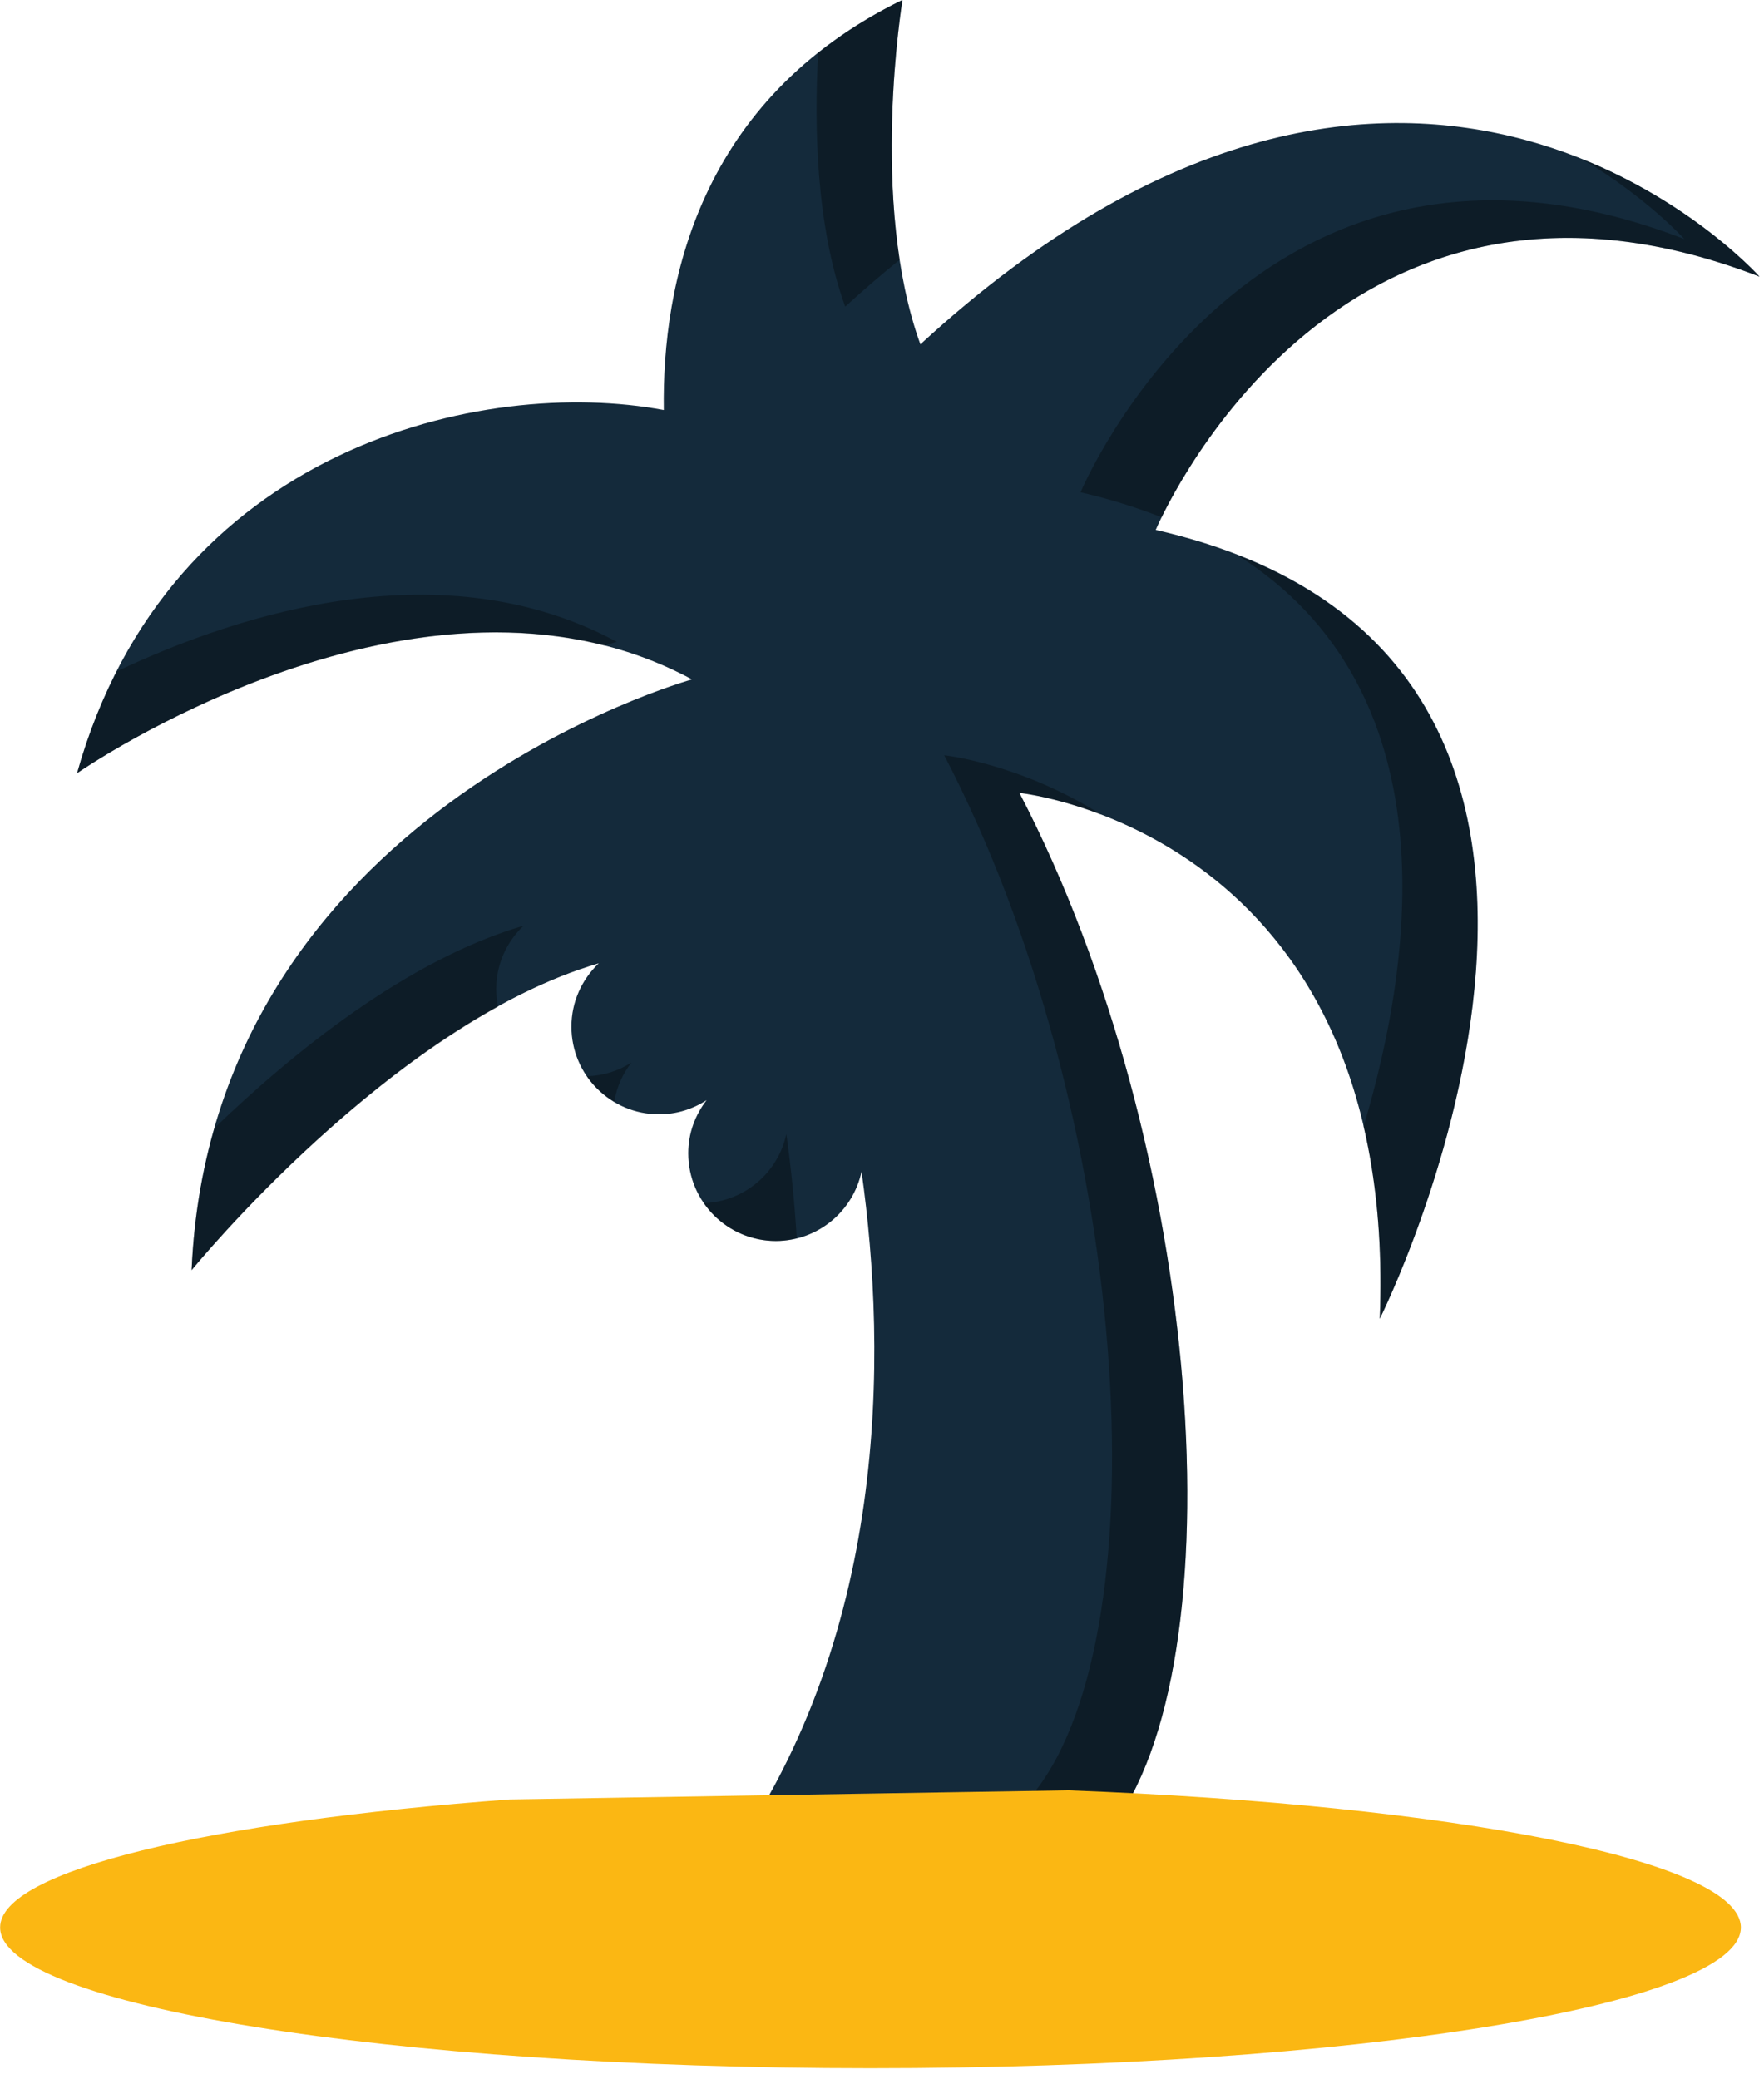 <svg xmlns="http://www.w3.org/2000/svg" xmlns:xlink="http://www.w3.org/1999/xlink" preserveAspectRatio="xMidYMid" width="185" height="218" viewBox="0 0 185 218">
  <defs>
    <style>

      .cls-3 {
        fill: #142a3b;
      }

      .cls-4 {
        fill: #020403;
        opacity: 0.35;
      }

      .cls-12 {
        fill: #fbb713;
      }
    </style>
  </defs>
  <g id="group-60svg">
    <path d="M116.330,191.936 C129.974,174.788 126.378,120.536 106.910,83.141 C106.910,83.141 146.736,87.227 144.703,138.290 C144.703,138.290 179.426,68.842 121.208,55.566 C121.208,55.566 139.593,11.646 184.529,29.008 C184.529,29.008 148.369,-11.579 96.527,36.105 C91.122,21.176 94.651,-0.009 94.651,-0.009 C73.243,10.427 69.426,29.770 69.616,42.999 C50.726,39.451 17.669,46.843 8.080,81.081 C8.080,81.081 44.154,55.940 72.574,71.242 C72.574,71.242 22.143,85.187 20.096,133.187 C20.096,133.187 41.117,107.344 62.795,101.014 C61.037,102.693 59.929,105.035 59.929,107.659 C59.929,112.735 64.048,116.848 69.117,116.848 C70.960,116.848 72.672,116.297 74.108,115.359 C72.915,116.907 72.180,118.816 72.180,120.934 C72.180,126.011 76.300,130.130 81.370,130.130 C85.790,130.130 89.470,127.001 90.355,122.856 C93.031,141.851 93.320,172.114 75.480,196.318 C75.480,196.318 108.586,201.670 116.330,191.936 Z" id="path-1" class="cls-3" fill-rule="evenodd"/>
    <path d="M63.390,67.700 C64.223,67.428 64.688,67.299 64.688,67.299 C46.538,57.526 25.282,64.247 12.278,70.382 C10.619,73.625 9.179,77.156 8.080,81.081 C8.080,81.081 36.955,60.979 63.390,67.700 Z" id="path-2" class="cls-4" fill-rule="evenodd"/>
    <path d="M81.370,130.130 C82.129,130.130 82.855,130.007 83.560,129.833 C83.323,125.915 82.937,122.234 82.468,118.913 C81.606,122.950 78.086,126.000 73.820,126.157 C75.478,128.553 78.239,130.130 81.370,130.130 Z" id="path-3" class="cls-4" fill-rule="evenodd"/>
    <path d="M85.804,5.572 C85.383,13.067 85.552,23.630 88.641,32.162 C90.568,30.389 92.467,28.776 94.348,27.241 C92.320,13.985 94.651,-0.009 94.651,-0.009 C91.265,1.641 88.364,3.535 85.804,5.572 Z" id="path-4" class="cls-4" fill-rule="evenodd"/>
    <path d="M52.042,103.714 C52.042,101.091 53.150,98.750 54.908,97.070 C42.682,100.641 30.668,110.417 22.512,118.264 C21.196,122.833 20.326,127.782 20.096,133.187 C20.096,133.187 34.768,115.196 52.229,105.566 C52.106,104.968 52.042,104.349 52.042,103.714 Z" id="path-5" class="cls-4" fill-rule="evenodd"/>
    <path d="M166.024,16.722 C172.861,20.844 176.641,25.065 176.641,25.065 C131.707,7.703 113.322,51.622 113.322,51.622 C116.433,52.332 119.225,53.231 121.824,54.243 C125.324,47.086 144.258,13.449 184.529,29.008 C184.529,29.008 177.806,21.485 166.024,16.722 Z" id="path-6" class="cls-4" fill-rule="evenodd"/>
    <path d="M66.222,111.415 C64.872,112.297 63.266,112.796 61.548,112.857 C62.298,113.944 63.287,114.837 64.422,115.517 C64.675,113.985 65.313,112.595 66.222,111.415 Z" id="path-7" class="cls-4" fill-rule="evenodd"/>
    <path d="M129.760,58.205 C152.052,72.306 148.347,100.279 143.004,118.120 C144.343,123.862 145.012,130.526 144.703,138.290 C144.703,138.290 175.742,76.137 129.760,58.205 Z" id="path-8" class="cls-4" fill-rule="evenodd"/>
    <path d="M115.501,85.426 C106.920,80.021 99.024,79.197 99.024,79.197 C118.491,116.592 122.087,170.845 108.443,187.994 C103.431,194.295 87.827,194.269 77.419,193.470 C76.782,194.423 76.169,195.382 75.480,196.318 C75.480,196.318 108.586,201.670 116.330,191.937 C129.974,174.788 126.378,120.536 106.910,83.141 C106.910,83.141 110.520,83.521 115.501,85.426 Z" id="path-9" class="cls-4" fill-rule="evenodd"/>
    <path d="M53.443,188.692 C21.940,191.014 0.013,196.143 0.013,202.112 C0.013,210.258 40.882,216.870 91.294,216.870 C141.706,216.870 182.574,210.258 182.574,202.112 C182.568,195.101 152.443,189.269 112.054,187.735 C112.054,187.735 112.054,187.735 112.054,187.735 " id="path-10" class="cls-12" fill-rule="evenodd"/>
  </g>
</svg>
